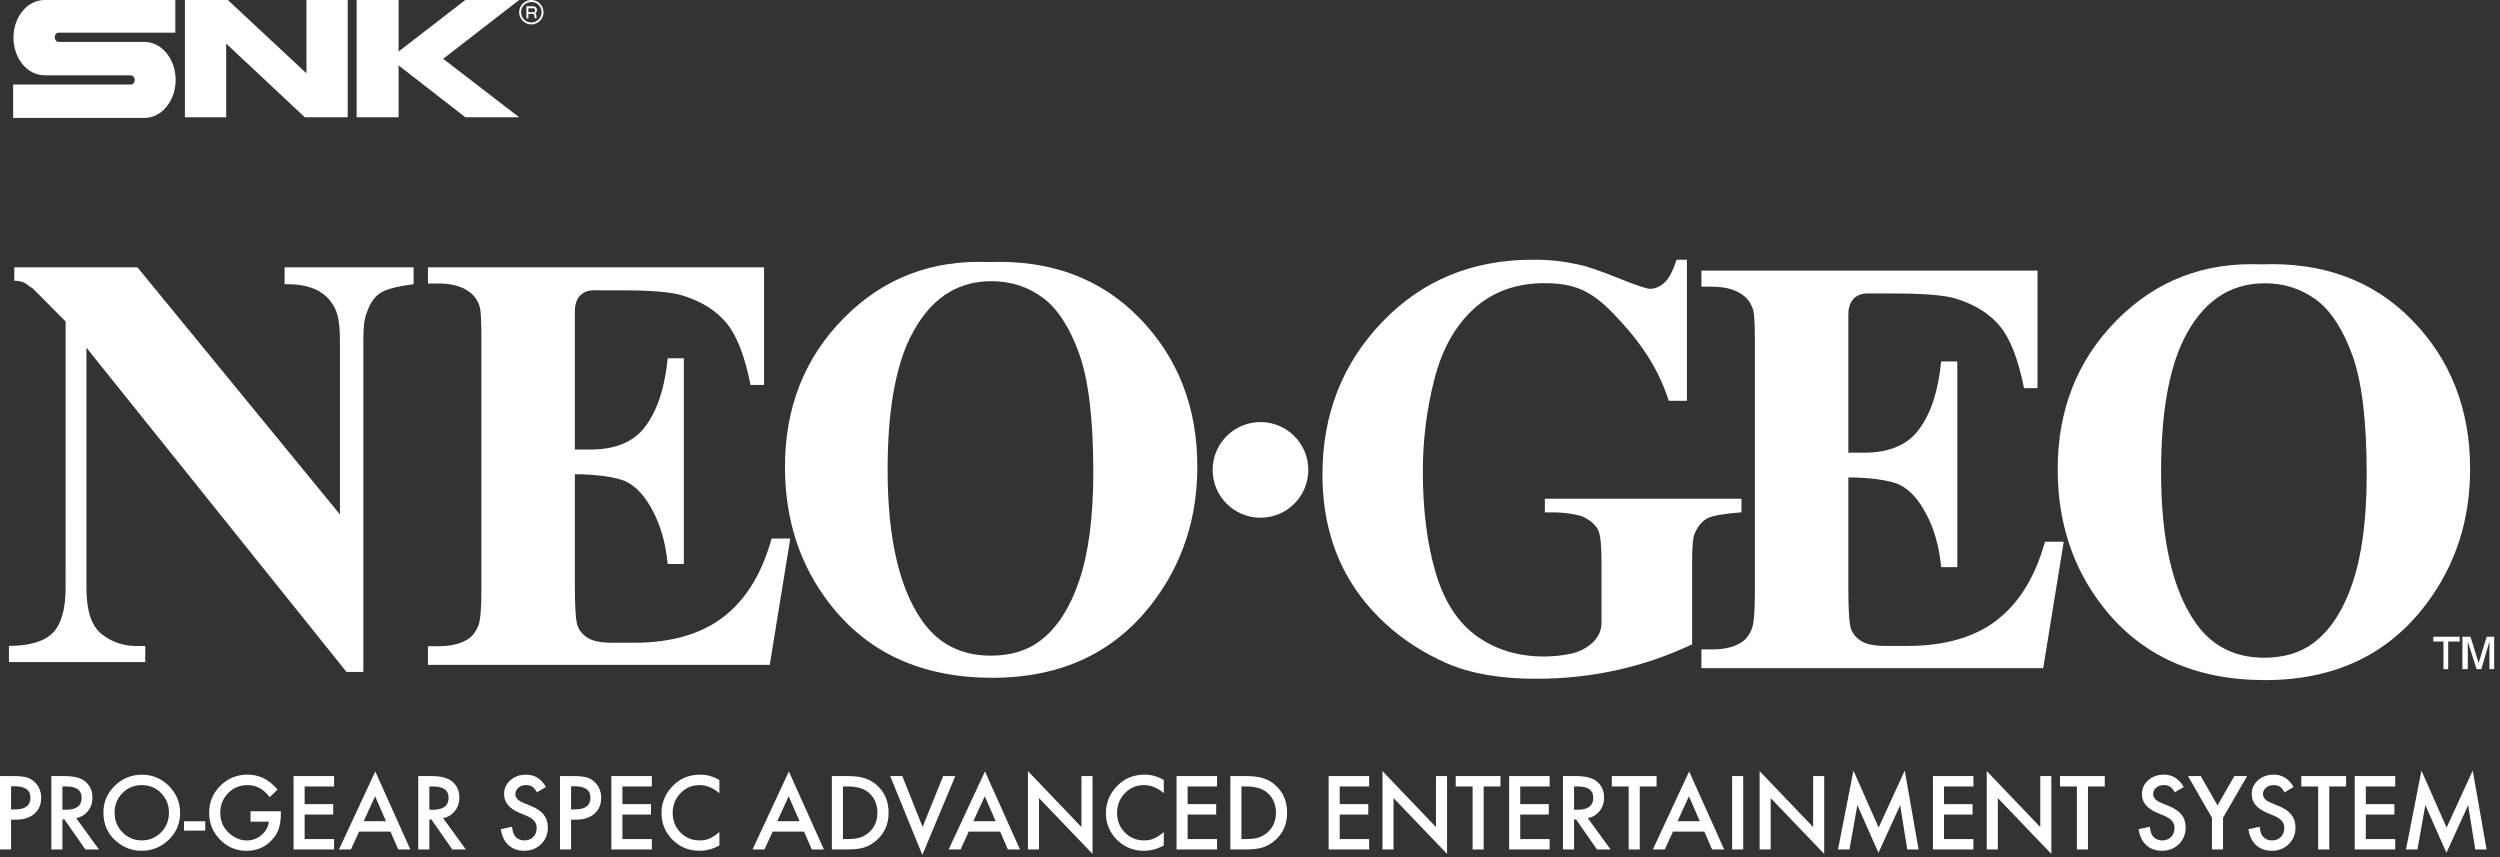 <?xml version="1.0" encoding="UTF-8"?>
<svg width="487px" height="167px" viewBox="0 0 487 167" version="1.1" xmlns="http://www.w3.org/2000/svg" xmlns:xlink="http://www.w3.org/1999/xlink">
    <rect x="0" y="0" width="487" height="167" fill="#333333" stroke="none"/>
    <title>syslogo</title>
    <g id="Page-1" stroke="none" stroke-width="1" fill="none" fill-rule="evenodd">
        <g id="syslogo" fill="#FFFFFF" fill-rule="nonzero">
            <g id="Neogeo-logo" transform="translate(1.58, 49.771)">
                <path d="M299.372,50.047 L301.27,50.047 C303.04,50.047 306.073,50.412 307.321,51.145 C308.571,51.871 309.393,52.686 309.79,53.588 C310.189,54.491 310.39,56.481 310.39,59.553 L310.39,71.617 C310.39,75.258 306.543,77.113 304.689,77.515 C302.83,77.917 301.021,78.119 299.257,78.119 C294.178,78.119 289.796,76.797 286.098,74.153 C282.406,71.507 279.731,67.371 278.071,61.731 C276.414,56.098 275.589,49.549 275.589,42.07 C275.589,35.9 276.346,29.882 277.861,24.02 C279.378,18.155 281.959,13.586 285.602,10.306 C289.245,7.03 293.812,5.391 299.296,5.391 C305.037,5.391 308.393,6.844 312.618,11.235 C316.938,15.722 321.083,20.821 323.502,28.307 L327.034,28.307 L327.034,0.821 L325.025,0.821 C324.3,3.023 323.508,4.517 322.643,5.307 C321.775,6.099 320.836,6.493 319.827,6.493 C319.177,6.493 317.071,5.778 313.518,4.347 C309.964,2.914 307.391,2.045 305.804,1.738 C302.881,1.128 300.609,0.821 296.968,0.821 C285.204,0.821 275.436,4.864 267.676,12.95 C259.916,21.042 256.036,30.948 256.036,42.672 C256.036,49.226 257.297,55.147 259.824,60.436 C261.809,64.536 264.562,68.222 268.079,71.502 C271.599,74.778 275.663,77.424 280.26,79.438 C284.862,81.447 290.648,82.453 297.613,82.453 C303.064,82.453 308.32,81.89 313.394,80.764 C318.467,79.635 323.345,77.963 328.046,75.749 L328.046,59.538 C328.046,56.696 328.206,54.909 328.531,54.181 C329.107,52.798 329.926,51.811 330.99,51.214 C332.052,50.616 334.951,50.226 337.655,50.031 L337.655,47.377 L299.357,47.377 L299.357,50.031 L299.372,50.047 Z" id="Path"></path>
                <path d="M387.405,71.045 C383.04,74.388 377.232,76.057 369.988,76.057 L365.857,76.057 C363.645,76.057 362.046,75.756 361.053,75.147 C360.064,74.538 359.384,73.76 359.024,72.809 C358.662,71.86 358.479,69.257 358.479,65.004 L358.479,43.23 C362.2,43.23 366.559,43.714 368.515,44.687 C370.467,45.656 372.184,47.551 373.658,50.368 C375.138,53.185 376.106,56.295 376.565,60.71 L379.706,60.71 L379.706,20.639 L376.565,20.639 C375.952,26.659 374.534,30.701 372.308,33.785 C370.085,36.87 366.498,38.412 361.555,38.412 L358.479,38.412 L358.479,11.533 C358.453,6.861 362.617,7.402 362.617,7.402 L367.483,7.402 C373.369,7.402 377.376,7.746 379.515,8.432 C383.181,9.572 386.017,11.361 388.025,13.793 C390.032,16.229 391.586,20.24 392.695,25.831 L395.328,25.831 L395.328,2.942 L329.857,2.942 L329.857,6.077 L331.922,6.077 C334.436,6.077 336.421,6.609 337.867,7.671 C338.897,8.393 339.604,9.423 339.984,10.752 C340.175,11.547 340.271,13.696 340.271,17.192 L340.271,65.617 C340.271,69.493 340.062,71.887 339.641,72.803 C339.107,74.094 338.344,75.007 337.354,75.538 C335.98,76.339 334.17,76.736 331.922,76.736 L329.857,76.736 L329.857,80.378 L396.436,80.378 L400.437,55.755 L396.782,55.755 C394.876,62.609 391.738,67.708 387.373,71.047" id="Path"></path>
                <path d="M438.921,1.726 C427.764,1.266 418.36,4.903 410.724,12.643 C403.075,20.377 399.26,30.047 399.26,41.642 C399.26,51.971 402.197,60.898 408.077,68.423 C415.511,77.944 426.036,82.711 439.652,82.711 C453.222,82.711 463.734,77.718 471.174,67.732 C476.789,60.213 479.599,51.495 479.599,41.583 C479.599,29.988 475.831,20.331 468.305,12.61 C460.773,4.889 450.985,1.263 438.934,1.726 M456.73,63.702 C454.909,69.095 452.361,73.021 449.087,75.473 C446.522,77.394 443.322,78.352 439.489,78.352 C433.797,78.352 429.374,76.125 426.205,71.674 C421.669,65.304 419.397,55.463 419.397,42.14 C419.397,30.931 420.865,22.336 423.804,16.35 C427.411,9.059 432.673,5.414 439.592,5.414 C443.348,5.414 446.667,6.471 449.549,8.582 C452.431,10.692 454.802,14.311 456.664,19.433 C458.523,24.559 459.453,32.279 459.453,42.609 C459.453,51.282 458.543,58.318 456.718,63.711" id="Shape"></path>
                <path d="M191.71,82.261 C205.28,82.261 215.792,77.268 223.232,67.282 C228.847,59.757 231.657,51.045 231.657,41.133 C231.657,29.539 227.89,19.881 220.363,12.16 C212.831,4.439 203.043,0.813 190.992,1.276 C179.835,0.817 170.432,4.453 162.795,12.193 C155.146,19.927 151.332,29.597 151.332,41.192 C151.332,51.521 154.268,60.448 160.148,67.973 C167.582,77.494 178.107,82.261 191.723,82.261 M175.746,15.942 C179.353,8.652 184.615,5.006 191.534,5.006 C195.29,5.006 198.609,6.062 201.491,8.173 C204.373,10.284 206.744,13.902 208.606,19.024 C210.465,24.15 211.395,31.87 211.395,42.193 C211.395,50.866 210.485,57.902 208.66,63.295 C206.84,68.689 204.291,72.614 201.018,75.072 C198.452,76.992 195.253,77.951 191.419,77.951 C185.727,77.951 181.305,75.724 178.136,71.273 C173.599,64.903 171.328,55.062 171.328,41.739 C171.328,30.53 172.795,21.935 175.734,15.949" id="Shape"></path>
                <path d="M152.388,55.133 L148.733,55.133 C146.827,61.987 143.688,67.087 139.323,70.425 C134.958,73.768 129.15,75.438 121.912,75.438 L117.782,75.438 C115.57,75.438 113.972,75.135 112.978,74.528 C111.988,73.919 111.309,73.14 110.947,72.189 C110.586,71.238 110.403,68.637 110.403,64.384 L110.403,42.61 C114.123,42.61 118.483,43.094 120.439,44.068 C122.393,45.036 124.11,46.931 125.583,49.748 C127.062,52.565 128.031,55.675 128.491,60.09 L131.632,60.09 L131.632,20.018 L128.491,20.018 C127.875,26.037 126.457,30.08 124.232,33.165 C122.012,36.25 118.423,37.792 113.479,37.792 L110.401,37.792 L110.401,10.912 C110.376,6.24 114.543,6.781 114.543,6.781 L119.405,6.781 C125.292,6.781 129.304,7.125 131.443,7.811 C135.112,8.95 137.948,10.739 139.953,13.171 C141.96,15.607 143.516,19.62 144.624,25.209 L147.256,25.209 L147.256,2.301 L81.785,2.301 L81.785,5.456 L83.848,5.456 C86.364,5.456 88.347,5.989 89.796,7.05 C90.825,7.772 91.53,8.801 91.91,10.131 C92.102,10.926 92.199,13.074 92.199,16.57 L92.199,64.995 C92.199,68.87 91.99,71.265 91.569,72.175 C91.036,73.465 90.27,74.38 89.284,74.91 C87.909,75.711 86.099,76.108 83.848,76.108 L81.785,76.108 L81.785,79.751 L148.364,79.751 L152.367,55.128 L152.388,55.133 Z" id="Path"></path>
                <path d="M26.728,76.066 L24.961,76.066 C22.425,76.066 20.174,75.288 18.205,73.731 C16.24,72.174 15.256,69.176 15.256,64.732 L15.256,17.964 L65.917,81.12 L69.202,81.124 L69.202,16.709 C69.202,13.047 69.506,11.984 70.11,10.477 C70.715,8.97 71.56,7.882 72.639,7.214 C73.719,6.547 75.838,6.004 78.989,5.584 L78.989,2.306 L53.857,2.306 L53.857,5.584 C58.001,5.508 60.959,6.575 62.713,8.789 C63.998,10.429 64.639,12.054 64.639,16.712 L64.639,50.445 L25.2,2.306 L1.203,2.306 L1.203,4.907 C3.484,4.983 3.565,5.748 4.78,6.392 L11.208,12.862 L11.199,64.73 C11.199,68.831 10.389,71.733 8.771,73.442 C7.152,75.151 4.282,76.024 0.164,76.062 L0.164,79.197 L26.717,79.197 L26.717,76.062 L26.728,76.066 Z" id="Path"></path>
                <path d="M253.277,41.765 C253.277,46.912 249.104,51.082 243.96,51.082 C238.813,51.082 234.643,46.909 234.643,41.765 C234.643,36.618 238.816,32.448 243.96,32.448 C249.107,32.448 253.277,36.62 253.277,41.765 Z" id="Path"></path>
                <path d="M474.407,80.582 L474.407,75.203 L472.432,75.203 L472.432,74.262 L477.567,74.262 L477.567,75.203 L475.329,75.203 L475.329,80.582 L474.407,80.582 Z M478.094,80.582 L478.094,74.262 L479.674,74.262 L481.254,79.372 L482.834,74.262 L484.282,74.262 L484.282,80.582 L483.361,80.582 L483.361,75.203 L481.781,80.582 L480.859,80.582 L479.147,75.203 L479.147,80.582 L478.094,80.582 Z" id="Shape"></path>
            </g>
            <g id="SNK_logo" transform="translate(2.394, 0)">
                <path d="M0.232,7.334 C0.232,11.388 2.934,14.669 6.279,14.669 L23.071,14.669 C23.457,14.669 23.843,15.055 23.843,15.57 C23.843,16.084 23.522,16.47 23.071,16.47 L0.167,16.47 L0.167,22.968 L25.773,22.968 C29.119,22.968 31.821,19.623 31.821,15.57 C31.821,11.516 29.119,8.171 25.773,8.171 L9.046,8.171 C8.66,8.171 8.274,7.785 8.274,7.27 C8.274,6.756 8.595,6.37 9.046,6.37 L31.757,6.37 L31.757,1.91999814e-15 L6.28,1.91999814e-15 C2.935,1.91999814e-15 0.233,3.281 0.233,7.334 L0.232,7.334 Z" id="S"></path>
                <polygon id="N" points="33.623 0 33.623 22.84 41.666 22.84 41.666 8.493 56.978 22.84 65.342 22.84 65.342 0 57.3 0 57.3 14.283 41.987 0"></polygon>
                <polygon id="K" points="75.25 10.037 75.25 0 67.079 0 67.079 22.84 75.25 22.84 75.25 12.739 88.247 22.84 98.734 22.84 83.936 11.452 98.734 0 88.247 0"></polygon>
                <path d="M102.785,0.708 C102.333,0.257 101.755,0 101.112,0 C100.469,0 99.891,0.257 99.439,0.708 C98.989,1.158 98.732,1.737 98.732,2.38 C98.732,3.024 98.989,3.603 99.439,4.053 C99.89,4.504 100.469,4.761 101.112,4.761 C101.756,4.761 102.335,4.504 102.785,4.053 C103.236,3.603 103.493,3.024 103.493,2.38 C103.428,1.673 103.236,1.158 102.785,0.708 L102.785,0.708 Z M102.527,3.796 C102.141,4.182 101.691,4.375 101.112,4.375 C100.533,4.375 100.083,4.182 99.696,3.796 C99.31,3.41 99.117,2.895 99.117,2.381 C99.117,1.802 99.31,1.351 99.696,0.965 C100.083,0.579 100.597,0.386 101.112,0.386 C101.691,0.386 102.141,0.579 102.527,0.965 C102.913,1.351 103.106,1.866 103.106,2.381 C103.106,2.895 102.913,3.41 102.527,3.796 Z" id="mark"></path>
                <path d="M102.206,1.994 L102.206,1.93 C102.206,1.544 101.885,1.222 101.499,1.222 L100.148,1.222 L100.148,3.603 L100.534,3.603 L100.534,2.702 L101.37,2.702 C101.563,2.702 101.692,2.831 101.692,2.96 L101.756,3.539 L102.142,3.539 L102.078,2.96 C102.078,2.767 101.949,2.638 101.885,2.509 C102.078,2.445 102.206,2.252 102.206,1.994 L102.206,1.994 Z M100.534,1.608 L101.499,1.608 C101.692,1.608 101.82,1.737 101.82,1.93 L101.82,2.059 C101.82,2.252 101.692,2.38 101.499,2.38 L100.534,2.38 L100.534,1.608 L100.534,1.608 Z" id="R"></path>
            </g>
            <path d="M2.157,165.472 L2.157,159.667 L3.157,159.667 C4.644,159.667 5.826,159.285 6.703,158.519 C7.579,157.754 8.017,156.717 8.017,155.409 C8.017,154.187 7.607,153.174 6.786,152.372 C6.317,151.909 5.774,151.594 5.157,151.428 C4.546,151.261 3.641,151.178 2.444,151.178 L2.444,151.178 L-1.437038e-12,151.178 L-1.437038e-12,165.472 L2.157,165.472 Z M2.963,157.668 L2.157,157.668 L2.157,153.168 L2.87,153.168 C4.913,153.168 5.934,153.906 5.934,155.381 C5.934,156.905 4.944,157.668 2.963,157.668 L2.963,157.668 Z M12.16,165.472 L12.16,159.621 L12.548,159.621 L16.631,165.472 L19.27,165.472 L14.844,159.38 C15.795,159.177 16.56,158.711 17.14,157.982 C17.721,157.254 18.011,156.384 18.011,155.372 C18.011,154.076 17.548,153.032 16.622,152.242 C15.783,151.533 14.418,151.178 12.53,151.178 L12.53,151.178 L10.002,151.178 L10.002,165.472 L12.16,165.472 Z M12.845,157.742 L12.16,157.742 L12.16,153.205 L12.928,153.205 C14.915,153.205 15.909,153.937 15.909,155.399 C15.909,156.961 14.888,157.742 12.845,157.742 L12.845,157.742 Z M27.541,165.731 C29.627,165.731 31.408,165.012 32.883,163.574 C34.352,162.142 35.086,160.399 35.086,158.343 C35.086,156.301 34.355,154.551 32.892,153.094 C31.435,151.638 29.689,150.909 27.652,150.909 C25.59,150.909 23.825,151.631 22.356,153.076 C20.881,154.52 20.144,156.248 20.144,158.26 C20.144,160.55 20.952,162.402 22.569,163.815 C24.038,165.093 25.695,165.731 27.541,165.731 Z M27.569,163.713 C26.186,163.713 24.967,163.204 23.912,162.186 C22.85,161.167 22.319,159.868 22.319,158.288 C22.319,156.782 22.832,155.517 23.856,154.492 C24.881,153.455 26.137,152.937 27.624,152.937 C29.118,152.937 30.371,153.455 31.383,154.492 C32.401,155.523 32.911,156.8 32.911,158.325 C32.911,159.831 32.395,161.109 31.364,162.158 C30.334,163.195 29.068,163.713 27.569,163.713 Z M39.978,161.797 L39.978,159.982 L35.849,159.982 L35.849,161.797 L39.978,161.797 Z M48.018,165.741 C50.067,165.741 51.755,164.994 53.082,163.5 C53.668,162.834 54.085,162.118 54.332,161.352 C54.585,160.525 54.711,159.575 54.711,158.501 L54.711,158.501 L54.711,158.029 L48.805,158.029 L48.805,160.056 L52.369,160.056 C52.27,161.062 51.798,161.926 50.953,162.648 C50.107,163.364 49.153,163.722 48.092,163.722 C46.845,163.722 45.688,163.244 44.62,162.287 C43.478,161.257 42.907,159.945 42.907,158.353 C42.907,156.81 43.42,155.526 44.444,154.501 C45.469,153.458 46.737,152.937 48.249,152.937 C49.934,152.937 51.363,153.718 52.536,155.279 L52.536,155.279 L54.073,153.807 C53.178,152.782 52.267,152.042 51.341,151.585 C50.372,151.128 49.329,150.9 48.212,150.9 C46.132,150.9 44.367,151.625 42.917,153.076 C41.466,154.52 40.741,156.279 40.741,158.353 C40.741,160.383 41.454,162.124 42.88,163.574 C44.305,165.019 46.018,165.741 48.018,165.741 Z M65.075,165.472 L65.075,163.445 L59.344,163.445 L59.344,158.667 L64.908,158.667 L64.908,156.64 L59.344,156.64 L59.344,153.205 L65.075,153.205 L65.075,151.178 L57.187,151.178 L57.187,165.472 L65.075,165.472 Z M68.356,165.472 L69.948,162 L76.068,162 L77.568,165.472 L79.928,165.472 L73.105,150.28 L66.032,165.472 L68.356,165.472 Z M75.188,159.973 L70.846,159.973 L73.068,155.112 L75.188,159.973 Z M83.635,165.472 L83.635,159.621 L84.024,159.621 L88.107,165.472 L90.746,165.472 L86.32,159.38 C87.271,159.177 88.036,158.711 88.616,157.982 C89.196,157.254 89.486,156.384 89.486,155.372 C89.486,154.076 89.024,153.032 88.098,152.242 C87.258,151.533 85.894,151.178 84.006,151.178 L84.006,151.178 L81.478,151.178 L81.478,165.472 L83.635,165.472 Z M84.32,157.742 L83.635,157.742 L83.635,153.205 L84.404,153.205 C86.391,153.205 87.385,153.937 87.385,155.399 C87.385,156.961 86.363,157.742 84.32,157.742 L84.32,157.742 Z M102.122,165.731 C103.43,165.731 104.526,165.299 105.408,164.435 C106.285,163.577 106.723,162.491 106.723,161.176 C106.723,160.195 106.455,159.366 105.918,158.691 C105.381,158.015 104.532,157.442 103.372,156.973 L103.372,156.973 L101.946,156.39 C100.909,155.964 100.391,155.402 100.391,154.705 C100.391,154.199 100.588,153.779 100.983,153.446 C101.378,153.106 101.875,152.937 102.474,152.937 C102.961,152.937 103.359,153.036 103.668,153.233 C103.964,153.406 104.276,153.776 104.603,154.344 L104.603,154.344 L106.353,153.307 C105.427,151.702 104.14,150.9 102.492,150.9 C101.27,150.9 100.249,151.264 99.428,151.992 C98.607,152.715 98.196,153.613 98.196,154.687 C98.196,156.279 99.175,157.489 101.131,158.316 L101.131,158.316 L102.511,158.89 C102.869,159.044 103.177,159.206 103.436,159.376 C103.696,159.545 103.907,159.728 104.071,159.922 C104.234,160.116 104.355,160.329 104.432,160.561 C104.509,160.792 104.547,161.047 104.547,161.325 C104.547,162.016 104.325,162.587 103.881,163.037 C103.436,163.488 102.878,163.713 102.205,163.713 C101.353,163.713 100.705,163.405 100.261,162.787 C100.014,162.466 99.841,161.886 99.742,161.047 L99.742,161.047 L97.558,161.528 C97.755,162.861 98.252,163.895 99.048,164.63 C99.857,165.364 100.881,165.731 102.122,165.731 Z M111.245,165.472 L111.245,159.667 L112.245,159.667 C113.732,159.667 114.914,159.285 115.79,158.519 C116.667,157.754 117.105,156.717 117.105,155.409 C117.105,154.187 116.695,153.174 115.874,152.372 C115.405,151.909 114.862,151.594 114.244,151.428 C113.633,151.261 112.729,151.178 111.532,151.178 L111.532,151.178 L109.088,151.178 L109.088,165.472 L111.245,165.472 Z M112.05,157.668 L111.245,157.668 L111.245,153.168 L111.958,153.168 C114.001,153.168 115.022,153.906 115.022,155.381 C115.022,156.905 114.031,157.668 112.05,157.668 L112.05,157.668 Z M126.978,165.472 L126.978,163.445 L121.247,163.445 L121.247,158.667 L126.811,158.667 L126.811,156.64 L121.247,156.64 L121.247,153.205 L126.978,153.205 L126.978,151.178 L119.09,151.178 L119.09,165.472 L126.978,165.472 Z M136.249,165.731 C137.607,165.731 138.903,165.383 140.137,164.685 L140.137,164.685 L140.137,162.084 C139.785,162.38 139.451,162.633 139.133,162.843 C138.815,163.053 138.508,163.219 138.212,163.343 C137.681,163.59 137.036,163.713 136.277,163.713 C134.808,163.713 133.567,163.198 132.555,162.167 C131.543,161.136 131.037,159.871 131.037,158.371 C131.037,156.853 131.543,155.569 132.555,154.52 C133.561,153.464 134.798,152.937 136.267,152.937 C137.6,152.937 138.89,153.458 140.137,154.501 L140.137,154.501 L140.137,151.946 C138.94,151.249 137.699,150.9 136.415,150.9 C134.064,150.9 132.148,151.773 130.666,153.52 C129.463,154.946 128.861,156.569 128.861,158.39 C128.861,160.42 129.58,162.155 131.018,163.593 C132.462,165.019 134.206,165.731 136.249,165.731 Z M148.921,165.472 L150.514,162 L156.633,162 L158.133,165.472 L160.494,165.472 L153.671,150.28 L146.597,165.472 L148.921,165.472 Z M155.754,159.973 L151.412,159.973 L153.634,155.112 L155.754,159.973 Z M165.006,165.472 C166.457,165.472 167.577,165.339 168.367,165.074 C169.212,164.809 170.021,164.337 170.792,163.658 C172.329,162.3 173.098,160.522 173.098,158.325 C173.098,156.134 172.36,154.366 170.885,153.02 C170.157,152.354 169.345,151.881 168.45,151.604 C167.617,151.32 166.481,151.178 165.043,151.178 L165.043,151.178 L162.044,151.178 L162.044,165.472 L165.006,165.472 Z M165.173,163.445 L164.201,163.445 L164.201,153.205 L165.173,153.205 C167.012,153.205 168.404,153.64 169.348,154.511 C170.397,155.486 170.922,156.757 170.922,158.325 C170.922,159.88 170.391,161.142 169.33,162.111 C168.811,162.581 168.231,162.923 167.589,163.139 C166.947,163.343 166.142,163.445 165.173,163.445 L165.173,163.445 Z M179.675,166.546 L186.09,151.178 L183.73,151.178 L179.721,161.084 L175.768,151.178 L173.407,151.178 L179.675,166.546 Z M187.122,165.472 L188.714,162 L194.834,162 L196.334,165.472 L198.694,165.472 L191.871,150.28 L184.798,165.472 L187.122,165.472 Z M193.954,159.973 L189.612,159.973 L191.834,155.112 L193.954,159.973 Z M212.826,166.342 L212.826,151.178 L210.669,151.178 L210.669,161.112 L200.244,150.206 L200.244,165.472 L202.401,165.472 L202.401,155.464 L212.826,166.342 Z M222.819,165.731 C224.177,165.731 225.473,165.383 226.707,164.685 L226.707,164.685 L226.707,162.084 C226.356,162.38 226.021,162.633 225.703,162.843 C225.385,163.053 225.078,163.219 224.782,163.343 C224.251,163.59 223.606,163.713 222.847,163.713 C221.378,163.713 220.137,163.198 219.125,162.167 C218.113,161.136 217.607,159.871 217.607,158.371 C217.607,156.853 218.113,155.569 219.125,154.52 C220.131,153.464 221.369,152.937 222.837,152.937 C224.171,152.937 225.461,153.458 226.707,154.501 L226.707,154.501 L226.707,151.946 C225.51,151.249 224.269,150.9 222.986,150.9 C220.634,150.9 218.718,151.773 217.236,153.52 C216.033,154.946 215.431,156.569 215.431,158.39 C215.431,160.42 216.15,162.155 217.588,163.593 C219.032,165.019 220.776,165.731 222.819,165.731 Z M237.08,165.472 L237.08,163.445 L231.349,163.445 L231.349,158.667 L236.913,158.667 L236.913,156.64 L231.349,156.64 L231.349,153.205 L237.08,153.205 L237.08,151.178 L229.192,151.178 L229.192,165.472 L237.08,165.472 Z M242.639,165.472 C244.089,165.472 245.209,165.339 245.999,165.074 C246.845,164.809 247.653,164.337 248.425,163.658 C249.962,162.3 250.73,160.522 250.73,158.325 C250.73,156.134 249.993,154.366 248.517,153.02 C247.789,152.354 246.978,151.881 246.083,151.604 C245.249,151.32 244.114,151.178 242.676,151.178 L242.676,151.178 L239.676,151.178 L239.676,165.472 L242.639,165.472 Z M242.805,163.445 L241.833,163.445 L241.833,153.205 L242.805,153.205 C244.645,153.205 246.036,153.64 246.981,154.511 C248.03,155.486 248.554,156.757 248.554,158.325 C248.554,159.88 248.024,161.142 246.962,162.111 C246.444,162.581 245.863,162.923 245.222,163.139 C244.58,163.343 243.774,163.445 242.805,163.445 L242.805,163.445 Z M266.708,165.472 L266.708,163.445 L260.977,163.445 L260.977,158.667 L266.541,158.667 L266.541,156.64 L260.977,156.64 L260.977,153.205 L266.708,153.205 L266.708,151.178 L258.82,151.178 L258.82,165.472 L266.708,165.472 Z M281.885,166.342 L281.885,151.178 L279.728,151.178 L279.728,161.112 L269.304,150.206 L269.304,165.472 L271.461,165.472 L271.461,155.464 L281.885,166.342 Z M289.018,165.472 L289.018,153.205 L292.295,153.205 L292.295,151.178 L283.574,151.178 L283.574,153.205 L286.861,153.205 L286.861,165.472 L289.018,165.472 Z M301.872,165.472 L301.872,163.445 L296.141,163.445 L296.141,158.667 L301.705,158.667 L301.705,156.64 L296.141,156.64 L296.141,153.205 L301.872,153.205 L301.872,151.178 L293.984,151.178 L293.984,165.472 L301.872,165.472 Z M306.625,165.472 L306.625,159.621 L307.013,159.621 L311.096,165.472 L313.735,165.472 L309.309,159.38 C310.26,159.177 311.025,158.711 311.605,157.982 C312.186,157.254 312.476,156.384 312.476,155.372 C312.476,154.076 312.013,153.032 311.087,152.242 C310.248,151.533 308.884,151.178 306.995,151.178 L306.995,151.178 L304.468,151.178 L304.468,165.472 L306.625,165.472 Z M307.31,157.742 L306.625,157.742 L306.625,153.205 L307.393,153.205 C309.38,153.205 310.374,153.937 310.374,155.399 C310.374,156.961 309.353,157.742 307.31,157.742 L307.31,157.742 Z M319.423,165.472 L319.423,153.205 L322.7,153.205 L322.7,151.178 L313.979,151.178 L313.979,153.205 L317.266,153.205 L317.266,165.472 L319.423,165.472 Z M324.296,165.472 L325.889,162 L332.008,162 L333.508,165.472 L335.869,165.472 L329.046,150.28 L321.973,165.472 L324.296,165.472 Z M331.129,159.973 L326.787,159.973 L329.009,155.112 L331.129,159.973 Z M339.576,165.472 L339.576,151.178 L337.419,151.178 L337.419,165.472 L339.576,165.472 Z M355.355,166.342 L355.355,151.178 L353.198,151.178 L353.198,161.112 L342.774,150.206 L342.774,165.472 L344.931,165.472 L344.931,155.464 L355.355,166.342 Z M365.922,166.129 L370.153,156.844 L371.533,165.472 L373.745,165.472 L371.042,150.104 L365.959,161.213 L361.053,150.104 L358.044,165.472 L360.275,165.472 L361.812,156.834 L365.922,166.129 Z M384.424,165.472 L384.424,163.445 L378.693,163.445 L378.693,158.667 L384.257,158.667 L384.257,156.64 L378.693,156.64 L378.693,153.205 L384.424,153.205 L384.424,151.178 L376.536,151.178 L376.536,165.472 L384.424,165.472 Z M399.601,166.342 L399.601,151.178 L397.444,151.178 L397.444,161.112 L387.02,150.206 L387.02,165.472 L389.177,165.472 L389.177,155.464 L399.601,166.342 Z M406.734,165.472 L406.734,153.205 L410.011,153.205 L410.011,151.178 L401.29,151.178 L401.29,153.205 L404.577,153.205 L404.577,165.472 L406.734,165.472 Z M421.165,165.731 C422.474,165.731 423.569,165.299 424.452,164.435 C425.328,163.577 425.766,162.491 425.766,161.176 C425.766,160.195 425.498,159.366 424.961,158.691 C424.424,158.015 423.575,157.442 422.415,156.973 L422.415,156.973 L420.989,156.39 C419.952,155.964 419.434,155.402 419.434,154.705 C419.434,154.199 419.631,153.779 420.026,153.446 C420.421,153.106 420.918,152.937 421.517,152.937 C422.005,152.937 422.403,153.036 422.711,153.233 C423.008,153.406 423.319,153.776 423.646,154.344 L423.646,154.344 L425.396,153.307 C424.47,151.702 423.183,150.9 421.536,150.9 C420.313,150.9 419.292,151.264 418.471,151.992 C417.65,152.715 417.24,153.613 417.24,154.687 C417.24,156.279 418.218,157.489 420.175,158.316 L420.175,158.316 L421.554,158.89 C421.912,159.044 422.221,159.206 422.48,159.376 C422.739,159.545 422.95,159.728 423.114,159.922 C423.278,160.116 423.398,160.329 423.475,160.561 C423.552,160.792 423.591,161.047 423.591,161.325 C423.591,162.016 423.369,162.587 422.924,163.037 C422.48,163.488 421.921,163.713 421.249,163.713 C420.397,163.713 419.749,163.405 419.304,162.787 C419.057,162.466 418.885,161.886 418.786,161.047 L418.786,161.047 L416.601,161.528 C416.799,162.861 417.295,163.895 418.092,164.63 C418.9,165.364 419.925,165.731 421.165,165.731 Z M433.047,165.472 L433.047,159.297 L437.732,151.178 L435.25,151.178 L431.973,156.89 L428.705,151.178 L426.224,151.178 L430.89,159.297 L430.89,165.472 L433.047,165.472 Z M442.559,165.731 C443.867,165.731 444.963,165.299 445.845,164.435 C446.722,163.577 447.16,162.491 447.16,161.176 C447.16,160.195 446.891,159.366 446.355,158.691 C445.818,158.015 444.969,157.442 443.809,156.973 L443.809,156.973 L442.383,156.39 C441.346,155.964 440.827,155.402 440.827,154.705 C440.827,154.199 441.025,153.779 441.42,153.446 C441.815,153.106 442.312,152.937 442.911,152.937 C443.398,152.937 443.796,153.036 444.105,153.233 C444.401,153.406 444.713,153.776 445.04,154.344 L445.04,154.344 L446.79,153.307 C445.864,151.702 444.577,150.9 442.929,150.9 C441.707,150.9 440.685,151.264 439.865,151.992 C439.044,152.715 438.633,153.613 438.633,154.687 C438.633,156.279 439.612,157.489 441.568,158.316 L441.568,158.316 L442.948,158.89 C443.306,159.044 443.614,159.206 443.873,159.376 C444.133,159.545 444.344,159.728 444.508,159.922 C444.671,160.116 444.791,160.329 444.869,160.561 C444.946,160.792 444.984,161.047 444.984,161.325 C444.984,162.016 444.762,162.587 444.318,163.037 C443.873,163.488 443.315,163.713 442.642,163.713 C441.79,163.713 441.142,163.405 440.698,162.787 C440.451,162.466 440.278,161.886 440.179,161.047 L440.179,161.047 L437.994,161.528 C438.192,162.861 438.689,163.895 439.485,164.63 C440.294,165.364 441.318,165.731 442.559,165.731 Z M453.737,165.472 L453.737,153.205 L457.014,153.205 L457.014,151.178 L448.293,151.178 L448.293,153.205 L451.58,153.205 L451.58,165.472 L453.737,165.472 Z M466.591,165.472 L466.591,163.445 L460.86,163.445 L460.86,158.667 L466.424,158.667 L466.424,156.64 L460.86,156.64 L460.86,153.205 L466.591,153.205 L466.591,151.178 L458.703,151.178 L458.703,165.472 L466.591,165.472 Z M476.565,166.129 L480.796,156.844 L482.176,165.472 L484.388,165.472 L481.685,150.104 L476.602,161.213 L471.696,150.104 L468.687,165.472 L470.918,165.472 L472.455,156.834 L476.565,166.129 Z" id="PRO-GEARSPECADVANCEDENTERTAINMENTSYSTEM"></path>
        </g>
    </g>
</svg>